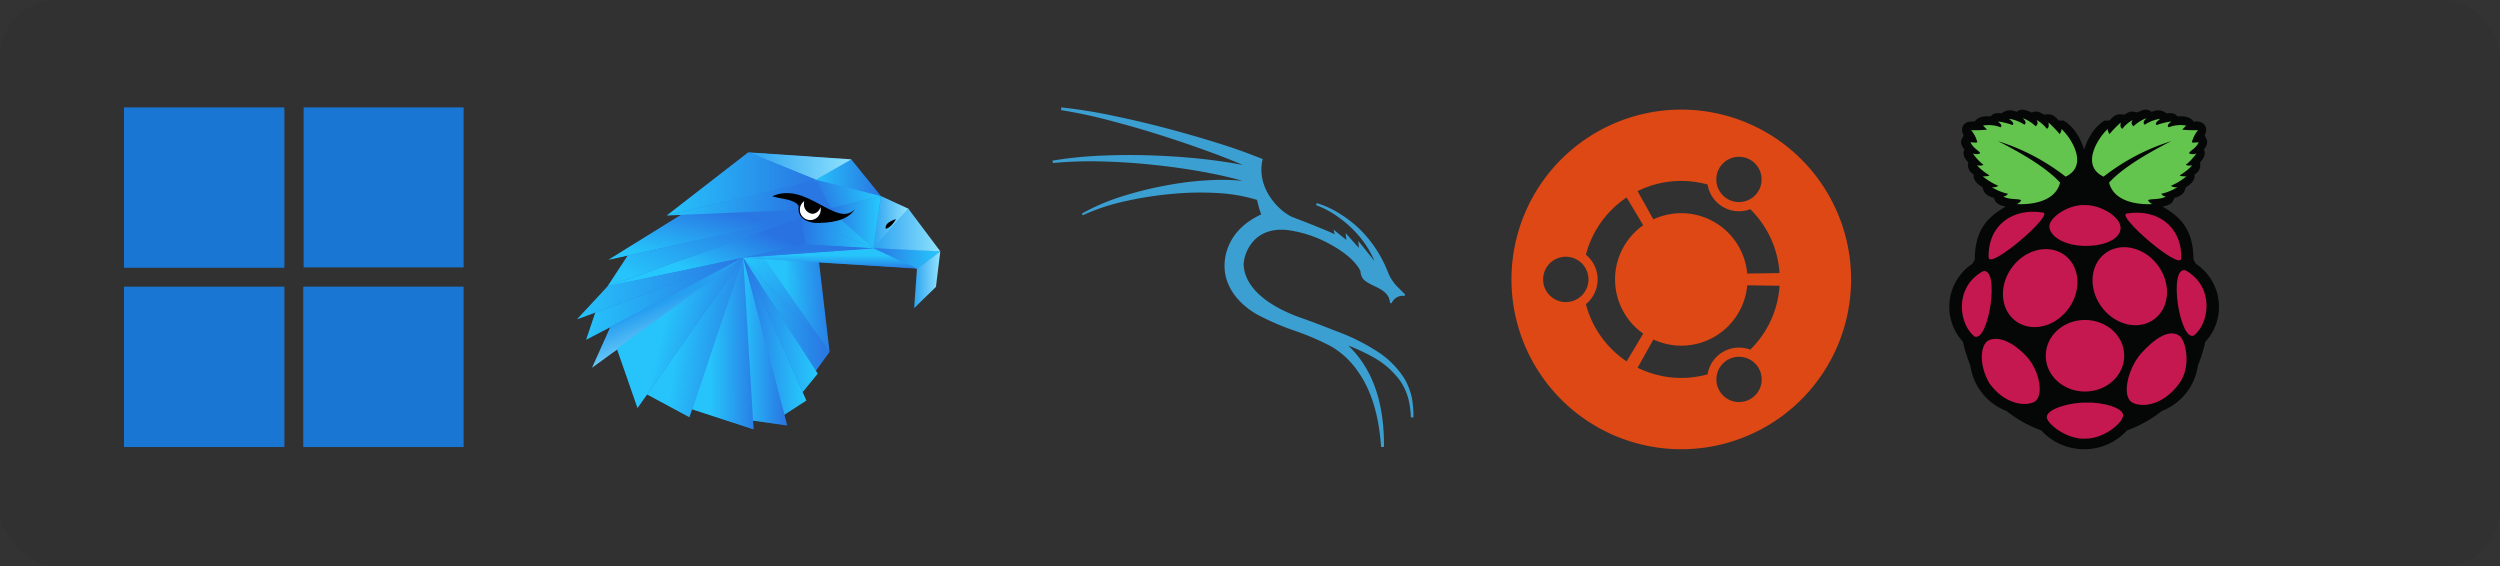 <svg xmlns="http://www.w3.org/2000/svg" xmlns:xlink="http://www.w3.org/1999/xlink" width="530" height="120" viewBox="0 0 530 120">
  <rect x="0" y="0" width="530" height="120" fill="#333333" stroke="none"/>
  <defs>
    <clipPath id="clip-path">
      <path id="Rechteck_152" data-name="Rechteck 152" d="M-3,192H80.273v72H-3Z" fill="none"/>
    </clipPath>
    <linearGradient id="linear-gradient" x1="0.06" y1="0.842" x2="0.979" y2="0.842" gradientUnits="objectBoundingBox">
      <stop offset="0" stop-color="#2972e2"/>
      <stop offset="1" stop-color="#26c7fc"/>
    </linearGradient>
    <linearGradient id="linear-gradient-2" x1="0.329" y1="0.565" x2="1.045" y2="0.565" gradientUnits="objectBoundingBox">
      <stop offset="0" stop-color="#26c4fb"/>
      <stop offset="1" stop-color="#2977e3"/>
    </linearGradient>
    <linearGradient id="linear-gradient-3" x1="-0.051" y1="0.57" x2="1.077" y2="0.441" xlink:href="#linear-gradient-2"/>
    <linearGradient id="linear-gradient-4" x1="-0.029" y1="0.657" x2="0.975" y2="0.657" xlink:href="#linear-gradient"/>
    <linearGradient id="linear-gradient-5" x1="0.729" y1="0.363" x2="0.724" y2="1.032" xlink:href="#linear-gradient-2"/>
    <linearGradient id="linear-gradient-6" x1="-0.011" y1="0.733" x2="0.542" y2="0.271" xlink:href="#linear-gradient-2"/>
    <linearGradient id="linear-gradient-7" x1="-0.016" y1="0.963" x2="0.807" y2="0.963" xlink:href="#linear-gradient-2"/>
    <linearGradient id="linear-gradient-8" x1="-0.052" y1="0.621" x2="0.952" y2="0.621" gradientUnits="objectBoundingBox">
      <stop offset="0" stop-color="#279ff0"/>
      <stop offset="1" stop-color="#8de1fd"/>
    </linearGradient>
    <linearGradient id="linear-gradient-9" x1="-0.024" y1="0.652" x2="0.975" y2="0.652" xlink:href="#linear-gradient-8"/>
    <linearGradient id="linear-gradient-10" x1="-0.063" y1="0.616" x2="0.941" y2="0.616" xlink:href="#linear-gradient-8"/>
    <linearGradient id="linear-gradient-11" x1="-0.015" y1="0.668" x2="0.973" y2="0.668" xlink:href="#linear-gradient-2"/>
    <linearGradient id="linear-gradient-12" x1="-0.023" y1="0.723" x2="0.981" y2="0.723" xlink:href="#linear-gradient-8"/>
    <linearGradient id="linear-gradient-13" x1="-0.018" y1="0.598" x2="0.988" y2="0.598" xlink:href="#linear-gradient-2"/>
    <linearGradient id="linear-gradient-14" x1="-0.035" y1="0.844" x2="0.973" y2="0.707" xlink:href="#linear-gradient"/>
    <linearGradient id="linear-gradient-15" x1="0.015" y1="0.621" x2="0.966" y2="0.621" xlink:href="#linear-gradient"/>
    <linearGradient id="linear-gradient-16" x1="-0.047" y1="0.705" x2="0.975" y2="0.705" xlink:href="#linear-gradient"/>
    <linearGradient id="linear-gradient-17" x1="0.902" y1="0.339" x2="0.384" y2="0.745" xlink:href="#linear-gradient"/>
    <linearGradient id="linear-gradient-18" x1="0.691" y1="3.868" x2="0.663" y2="0.363" xlink:href="#linear-gradient-2"/>
    <linearGradient id="linear-gradient-19" x1="0.109" y1="0.833" x2="0.927" y2="0.233" xlink:href="#linear-gradient-2"/>
    <linearGradient id="linear-gradient-20" x1="-0.018" y1="0.607" x2="0.986" y2="0.607" xlink:href="#linear-gradient-2"/>
    <linearGradient id="linear-gradient-21" x1="-0.019" y1="0.581" x2="0.985" y2="0.581" xlink:href="#linear-gradient-2"/>
    <linearGradient id="linear-gradient-22" x1="0.47" y1="0.409" x2="0.694" y2="0.794" xlink:href="#linear-gradient-8"/>
    <linearGradient id="linear-gradient-23" x1="0.395" y1="0.373" x2="0.981" y2="0.545" xlink:href="#linear-gradient-2"/>
    <linearGradient id="linear-gradient-24" x1="-0.027" y1="0.559" x2="0.977" y2="0.559" xlink:href="#linear-gradient-2"/>
    <linearGradient id="linear-gradient-25" x1="-0.032" y1="0.55" x2="0.973" y2="0.55" xlink:href="#linear-gradient"/>
    <linearGradient id="linear-gradient-26" x1="0.318" y1="0.454" x2="1.065" y2="0.609" xlink:href="#linear-gradient-2"/>
    <linearGradient id="linear-gradient-27" x1="-0.037" y1="0.543" x2="0.967" y2="0.543" xlink:href="#linear-gradient"/>
    <linearGradient id="linear-gradient-28" x1="0.301" y1="0.549" x2="1.082" y2="0.543" xlink:href="#linear-gradient-2"/>
    <linearGradient id="linear-gradient-29" x1="-0.054" y1="0.541" x2="0.945" y2="0.541" xlink:href="#linear-gradient-2"/>
    <linearGradient id="linear-gradient-30" x1="0.23" y1="-0.119" x2="1.02" y2="0.866" xlink:href="#linear-gradient-2"/>
  </defs>
  <rect id="Rechteck_275" data-name="Rechteck 275" width="530" height="120" rx="12" fill="rgba(0,0,0,0.05)"/>
  <path id="Pfad_30" data-name="Pfad 30" d="M428.714,667.236a2.062,2.062,0,0,0-1.219.5,2.818,2.818,0,0,0-3.137.289c-1.481-.189-1.962.2-2.327.657-.325-.007-2.432-.329-3.4,1.091-2.428-.283-3.2,1.407-2.327,2.983-.5.757-1.01,1.5.15,2.945-.41.8-.156,1.674.812,2.729a2.3,2.3,0,0,0,1.145,2.546c-.168,1.544,1.438,2.443,1.918,2.763.184.9.569,1.75,2.4,2.219.3,1.342,1.4,1.574,2.473,1.855-3.53,2.021-6.557,4.68-6.536,11.2l-.517.909a10.947,10.947,0,0,0-1.995,16.55,30.676,30.676,0,0,0,1.551,4.983,12.178,12.178,0,0,0,7.686,9.681,26.048,26.048,0,0,0,7.348,4.108,12.284,12.284,0,0,0,9.032,3.992h.137a12.282,12.282,0,0,0,9.032-3.993,26.019,26.019,0,0,0,7.347-4.107,12.176,12.176,0,0,0,7.682-9.677,30.65,30.65,0,0,0,1.555-4.984,10.949,10.949,0,0,0-2-16.551l-.517-.908c.021-6.524-3.006-9.183-6.536-11.2,1.068-.281,2.171-.513,2.474-1.855,1.835-.47,2.219-1.319,2.4-2.219.48-.32,2.087-1.219,1.918-2.764a2.3,2.3,0,0,0,1.146-2.546c.967-1.054,1.22-1.926.81-2.729,1.161-1.441.646-2.189.15-2.945.869-1.576.1-3.266-2.327-2.983-.966-1.42-3.073-1.1-3.4-1.091-.365-.456-.846-.846-2.327-.657a2.819,2.819,0,0,0-3.133-.291c-1.313-1.021-2.183-.2-3.175.107-1.59-.513-1.954.189-2.735.475-1.734-.361-2.261.425-3.093,1.255l-.967-.019c-2.615,1.518-3.915,4.61-4.375,6.2-.461-1.59-1.757-4.682-4.372-6.2l-.967.018c-.832-.83-1.359-1.615-3.094-1.254-.781-.286-1.144-.987-2.735-.475a6.11,6.11,0,0,0-1.957-.607" transform="translate(0 -644)" fill="#050606"/>
  <path id="Pfad_31" data-name="Pfad 31" d="M423.559,673.917c6.939,3.523,10.973,6.374,13.183,8.8-1.131,4.468-7.036,4.672-9.2,4.546a1.614,1.614,0,0,0,.942-.818c-.542-.38-2.463-.04-3.8-.783a1.264,1.264,0,0,0,1-.581,11.023,11.023,0,0,1-3.435-1.4,1.959,1.959,0,0,0,1.4-.291,13.287,13.287,0,0,1-3.286-2c.586-.014,1.219-.006,1.4-.218a12.591,12.591,0,0,1-2.641-2.109c.821.1,1.168.013,1.367-.128a10.418,10.418,0,0,1-2.253-2.436,1.679,1.679,0,0,0,1.57-.018c-.267-.593-1.41-.943-2.068-2.328.642.061,1.323.138,1.459,0a6.781,6.781,0,0,0-1.311-2.564,23.671,23.671,0,0,0,3.361-.11l-.849-.854a6.8,6.8,0,0,1,3.712.364c.447-.348-.008-.787-.554-1.237a13.68,13.68,0,0,1,3.1.764c.5-.442-.323-.885-.72-1.328a8,8,0,0,1,3.25,1.255c.539-.508.031-.94-.332-1.382a7.98,7.98,0,0,1,2.733,1.727c.244-.325.62-.563.166-1.346a6.9,6.9,0,0,1,2.182,1.874c.584-.366.348-.866.351-1.327a21.552,21.552,0,0,1,2.364,2.437,2.047,2.047,0,0,0,.406-1.073c2.338,2.234,5.642,7.863.849,10.094a45.314,45.314,0,0,0-14.349-7.529m36.756,0c-6.939,3.524-10.973,6.374-13.183,8.8,1.132,4.468,7.036,4.672,9.2,4.546a1.613,1.613,0,0,1-.941-.818c.542-.38,2.463-.04,3.8-.783a1.263,1.263,0,0,1-1-.581,11.021,11.021,0,0,0,3.434-1.4,1.958,1.958,0,0,1-1.4-.291,13.3,13.3,0,0,0,3.287-2c-.587-.014-1.219-.006-1.4-.218a12.609,12.609,0,0,0,2.641-2.109c-.821.1-1.168.013-1.367-.128a10.416,10.416,0,0,0,2.252-2.436,1.678,1.678,0,0,1-1.569-.018c.267-.593,1.409-.943,2.068-2.328-.643.061-1.323.138-1.46,0a6.8,6.8,0,0,1,1.311-2.565,23.825,23.825,0,0,1-3.361-.109l.85-.854a6.8,6.8,0,0,0-3.712.363c-.448-.348.008-.787.553-1.237a13.69,13.69,0,0,0-3.1.764c-.5-.442.323-.885.72-1.328a8.011,8.011,0,0,0-3.25,1.255c-.538-.508-.031-.94.332-1.382a7.97,7.97,0,0,0-2.732,1.727c-.244-.325-.621-.563-.167-1.346a6.9,6.9,0,0,0-2.183,1.874c-.584-.366-.348-.866-.351-1.327a21.538,21.538,0,0,0-2.363,2.437,2.041,2.041,0,0,1-.406-1.073c-2.338,2.234-5.642,7.863-.849,10.094a45.236,45.236,0,0,1,14.349-7.53" transform="translate(0 -644)" fill="#63c54d"/>
  <path id="Pfad_32" data-name="Pfad 32" d="M450.328,719.418c.024,4.169-3.678,7.567-8.268,7.589s-8.332-3.34-8.356-7.51v-.079c-.024-4.17,3.677-7.568,8.268-7.59s8.332,3.34,8.356,7.51v.079m-12.96-21.567c3.444,2.222,4.065,7.261,1.387,11.253s-7.642,5.427-11.086,3.2-4.067-7.257-1.387-11.249,7.642-5.427,11.086-3.2m9.3-.4c-3.448,2.216-4.066,7.258-1.391,11.247s7.642,5.427,11.086,3.2,4.066-7.26,1.387-11.253-7.641-5.426-11.086-3.2m-26.3,4.059c3.718-.982,1.255,15.154-1.77,13.829-3.328-2.637-4.4-10.359,1.769-13.829m42.974-.2c-3.719-.982-1.256,15.154,1.77,13.83,3.328-2.637,4.4-10.359-1.77-13.83m-12.469-12.04c6.417-1.068,11.757,2.688,11.541,9.542-.207,2.628-13.907-9.15-11.541-9.542m-17.731-.2c-6.418-1.068-11.758,2.689-11.542,9.543.211,2.627,13.906-9.152,11.542-9.543m8.841-1.6c-3.83-.1-7.506,2.8-7.515,4.481-.01,2.043,3.028,4.134,7.542,4.187,4.608.032,7.548-1.674,7.564-3.782.016-2.388-4.192-4.923-7.59-4.886m.3,41.885c3.335-.14,7.816,1.06,7.823,2.66.056,1.55-4.064,5.051-8.051,4.984-4.129.175-8.177-3.332-8.124-4.547-.062-1.782,5.028-3.173,8.346-3.092m-12.357-9.463c2.377,2.822,3.461,7.778,1.477,9.239-1.877,1.116-6.435.657-9.676-3.928-2.184-3.847-1.9-7.761-.369-8.912,2.294-1.377,5.839.483,8.567,3.6M453.853,719c-2.573,2.968-4.006,8.381-2.129,10.124,1.794,1.355,6.611,1.165,10.169-3.7,2.583-3.266,1.718-8.719.242-10.168-2.192-1.671-5.339.467-8.283,3.74" transform="translate(0 -644)" fill="#c51850"/>
  <path id="Pfad_242" data-name="Pfad 242" d="M356.43,667.236a36,36,0,1,0,36,36A36,36,0,0,0,356.43,667.236Zm8.077,12.4a4.8,4.8,0,1,1,1.759,6.563,4.8,4.8,0,0,1-1.759-6.563Zm-8.077,2.723a20.917,20.917,0,0,1,5.578.759,6.749,6.749,0,0,0,9.05,5.233,20.814,20.814,0,0,1,6.2,13.542l-6.849.1a14.041,14.041,0,0,0-19.9-11.49l-3.34-5.984a20.809,20.809,0,0,1,9.261-2.163Zm-24.479,25.684a4.807,4.807,0,1,1,4.808-4.807,4.807,4.807,0,0,1-4.808,4.807Zm4.261.428a6.751,6.751,0,0,0,0-10.47,20.929,20.929,0,0,1,8.634-12.137l3.514,5.886a14.035,14.035,0,0,0,0,22.972l-3.514,5.888A20.912,20.912,0,0,1,336.212,708.471Zm34.86,20.125a4.8,4.8,0,1,1,2.241-2.917,4.8,4.8,0,0,1-2.241,2.917Zm-.014-10.472a6.747,6.747,0,0,0-9.049,5.232,20.864,20.864,0,0,1-14.832-1.4l3.34-5.985a14.038,14.038,0,0,0,19.9-11.488l6.851.1a20.814,20.814,0,0,1-6.21,13.541Z" transform="translate(0 -644)" fill="#dd4814"/>
  <g id="Gruppe_314" data-name="Gruppe 314" transform="translate(0 -644)">
    <path id="Pfad_33" data-name="Pfad 33" d="M26.288,666.77h34v34h-34Z" fill="#1976d2"/>
    <path id="Pfad_34" data-name="Pfad 34" d="M64.372,700.686V666.77H98.288v33.916Z" fill="#1976d2"/>
    <path id="Pfad_35" data-name="Pfad 35" d="M26.288,704.77h34v34h-34Z" fill="#1976d2"/>
    <path id="Pfad_36" data-name="Pfad 36" d="M64.288,738.77v-34h34v34Z" fill="#1976d2"/>
  </g>
  <g id="Bildlaufgruppe_1" data-name="Bildlaufgruppe 1" transform="translate(122.076 -169.23)" clip-path="url(#clip-path)">
    <path id="Pfad_243" data-name="Pfad 243" d="M35.341,259.443c-4.6-1.533-10.546-3.467-10.655-3.467-.082,0-.178.172-.33.6q-.122.318-.214.647a.459.459,0,0,1-.087.172c-.1.137.243.308-4.941-2.475-3.851-2.068-3.951-2.117-4.074-2.016-.052.044-.5.646-.993,1.337l-.9,1.258-.1-.229c-.1-.24-1.781-5.02-3.3-9.394-.489-1.406-.918-2.556-.952-2.556a39.333,39.333,0,0,0-3.243,2.25c-.971.706-1.778,1.274-1.792,1.263s.546-1.3,1.24-2.862c2.219-4.994,2.38-5.381,2.24-5.381-.022,0-1.114.55-2.427,1.222s-2.39,1.206-2.39,1.186.39-1.236.867-2.7.873-2.707.873-2.758c0-.113.062-.132-1.834.553-.837.3-1.545.541-1.573.531-.053-.019.747-.9,4.023-4.435a19.934,19.934,0,0,0,2.768-3.34c1.913-2.912,3.483-5.362,3.483-5.434,0-.044-.067-.063-.156-.045l-1.637.361c-.816.179-1.528.317-1.582.3s1.768-1.184,4.05-2.607c8.544-5.327,10.27-6.378,10.731-6.536a.982.982,0,0,0,.317-.144c0-.019-.726-.013-1.612.015s-1.6.036-1.578.018c.041-.038,7.962-6.194,11.27-8.757,2.663-2.064,4.994-3.838,5.457-4.154a1.016,1.016,0,0,1,.728-.224c.224,0,2.494.14,5.05.312,11.771.791,15.962,1.089,16.1,1.145.08.034,1.54,1.792,3.243,3.9l3.1,3.843,2.859,1.318c1.573.725,2.865,1.323,2.87,1.329s.23.4.059.189l.2.224c.378.432,6.445,8.555,6.475,8.668s-.763,6.907-.845,7.284c-.028.132-4.052,4.033-4.052,4.39-.013-.013.085-1.555.216-3.427a26.2,26.2,0,0,0,.282-4.042l-.352-.639-.3-.04c-.331-.044-6.3-.426-14.205-.907-2.8-.171-5.354-.329-5.67-.352l-.572-.041v.217c0,.228.668,6.079,1.6,14.013l.555,4.727-.243.351c-.134.193-.786,1.1-1.449,2.021L50.725,247.8l.176.317.176.317-1.538,1.915A23.493,23.493,0,0,0,48,252.381a6.018,6.018,0,0,0,.327.892l.327.773-.23.181c-.126.1-1.14.78-2.252,1.511l-2.022,1.33.018.235c.01.129.114.622.23,1.094a7.065,7.065,0,0,1,.187.884c-.028.028-2.579-.312-5.248-.7-.93-.134-1.73-.245-1.777-.245-.066,0-.075.209-.05.9a3.108,3.108,0,0,1-.025.9c-.034,0-1-.319-2.143-.7Z" fill="#297be5"/>
    <path id="Pfad_244" data-name="Pfad 244" d="M83.739,231.432l15.483,1.087-4.942,3.659Z" transform="translate(-21.964 -9.985)" fill="url(#linear-gradient)"/>
    <path id="Pfad_245" data-name="Pfad 245" d="M59.791,235.255,68.27,254.74,54.187,234.893Z" transform="translate(-14.481 -10.861)" fill="url(#linear-gradient-2)"/>
    <path id="Pfad_246" data-name="Pfad 246" d="M67.711,235.053,70.019,254.7l-9-20.2Z" transform="translate(-16.21 -10.762)" fill="url(#linear-gradient-3)"/>
    <path id="Pfad_247" data-name="Pfad 247" d="M64.994,222.573l15.319,6.6-8.862-8.6Z" transform="translate(-17.218 -7.237)" fill="url(#linear-gradient-4)"/>
    <path id="Pfad_248" data-name="Pfad 248" d="M85.26,236.294l-9.273-4.354-27.874,2.016Z" transform="translate(-12.943 -10.114)" fill="url(#linear-gradient-5)"/>
    <path id="Pfad_249" data-name="Pfad 249" d="M10.222,231.174l15.342-9.507,39.85-2.6Z" transform="translate(-3.348 -6.853)" fill="url(#linear-gradient-6)"/>
    <path id="Pfad_250" data-name="Pfad 250" d="M58.445,212.532S28.634,219.7,26.8,220.123l1.527-.224-1.509.224,35-1.533-1.867-3.281Z" transform="translate(-7.547 -5.199)" fill="url(#linear-gradient-7)"/>
    <path id="Pfad_251" data-name="Pfad 251" d="M92.941,219.868l-7.433,8.448,1.6-11.139Z" transform="translate(-22.412 -6.375)" fill="url(#linear-gradient-8)"/>
    <path id="Pfad_252" data-name="Pfad 252" d="M99.683,229.8l-6.833-9.111-7.4,8.4Z" transform="translate(-22.397 -7.266)" fill="url(#linear-gradient-9)"/>
    <path id="Pfad_253" data-name="Pfad 253" d="M97.058,244.894l.6-8.348,4.942-3.659-.917,7.512-4.62,4.495" transform="translate(-25.337 -10.353)" fill="url(#linear-gradient-10)"/>
    <path id="Pfad_254" data-name="Pfad 254" d="M82.849,214.535l-6.308-7.792-7.841,4.39Z" transform="translate(-18.156 -3.733)" fill="url(#linear-gradient-11)"/>
    <path id="Pfad_255" data-name="Pfad 255" d="M49.979,204.752l14.308,5.8,7.555-4.309Z" transform="translate(-13.416 -3.229)" fill="url(#linear-gradient-12)"/>
    <path id="Pfad_256" data-name="Pfad 256" d="M26.8,218.156l17.308-13.4,14.4,5.84Z" transform="translate(-7.546 -3.23)" fill="url(#linear-gradient-13)"/>
    <path id="Pfad_257" data-name="Pfad 257" d="M82.957,216l-10.515,2.655-3.316-6.115Z" transform="translate(-18.264 -5.202)" fill="url(#linear-gradient-14)"/>
    <path id="Pfad_258" data-name="Pfad 258" d="M83.9,217.177l-11.044,2.671,9.446,8.468Z" transform="translate(-19.209 -6.375)" fill="url(#linear-gradient-15)"/>
    <path id="Pfad_259" data-name="Pfad 259" d="M65.82,228.947l14.488.879-15.339-6.687Z" transform="translate(-17.211 -7.885)" fill="url(#linear-gradient-16)"/>
    <path id="Pfad_260" data-name="Pfad 260" d="M51.983,228.933l-41.993,8.9L51.1,223.108Z" transform="translate(-3.29 -7.877)" fill="url(#linear-gradient-17)"/>
    <path id="Pfad_261" data-name="Pfad 261" d="M48.562,233.694l13.255-2.806,14.614.83Z" transform="translate(-13.057 -9.847)" fill="url(#linear-gradient-18)"/>
    <path id="Pfad_262" data-name="Pfad 262" d="M51.091,223.145l-36.8,8.144-4.3,6.557Z" transform="translate(-3.29 -7.886)" fill="url(#linear-gradient-19)"/>
    <path id="Pfad_263" data-name="Pfad 263" d="M36.554,234.65,7.8,240.759l-6.472,6.976Z" transform="translate(-1.095 -10.8)" fill="url(#linear-gradient-20)"/>
    <path id="Pfad_264" data-name="Pfad 264" d="M3.927,252.069,37.213,234.65,5.877,246.289Z" transform="translate(-1.754 -10.8)" fill="url(#linear-gradient-21)"/>
    <path id="Pfad_265" data-name="Pfad 265" d="M5.606,258l3.865-8.6L37.638,234.65Z" transform="translate(-2.18 -10.8)" fill="url(#linear-gradient-22)"/>
    <path id="Pfad_266" data-name="Pfad 266" d="M17.035,266.543l-4.39-12.614L39.421,234.65Z" transform="translate(-3.962 -10.8)" fill="url(#linear-gradient-23)"/>
    <path id="Pfad_267" data-name="Pfad 267" d="M66.822,254.646l-2.886,3.989L48.5,234.65Z" transform="translate(-13.041 -10.8)" fill="url(#linear-gradient-24)"/>
    <path id="Pfad_268" data-name="Pfad 268" d="M61.128,263.165,48.5,234.65l15.826,24.591Z" transform="translate(-13.041 -10.8)" fill="url(#linear-gradient-25)"/>
    <path id="Pfad_269" data-name="Pfad 269" d="M30.219,268.485l-8.982-4.829L41.6,234.65Z" transform="translate(-6.138 -10.8)" fill="url(#linear-gradient-26)"/>
    <path id="Pfad_270" data-name="Pfad 270" d="M61.914,264.939,48.5,234.65l8.73,33.33Z" transform="translate(-13.041 -10.8)" fill="url(#linear-gradient-27)"/>
    <path id="Pfad_271" data-name="Pfad 271" d="M44.834,234.65l2.236,36.416-13.048-4.257Z" transform="translate(-9.375 -10.8)" fill="url(#linear-gradient-28)"/>
    <path id="Pfad_272" data-name="Pfad 272" d="M48.5,234.65l2.115,34.56,7.244,1.029Z" transform="translate(-13.041 -10.8)" fill="url(#linear-gradient-29)"/>
    <path id="Pfad_273" data-name="Pfad 273" d="M41.623,210.842c7.248-3.326,13.692,6.87,17.528,2.727-1.673,2.673-5.566,2.916-8.281,2.926,0,0-4.166-.1-3.62-3.6-.9-1.484-3.75-1.453-5.627-2.053Z"/>
    <path id="Pfad_274" data-name="Pfad 274" d="M48.416,211.879a2.209,2.209,0,1,0,3.43,1.26,1.849,1.849,0,0,1-1.682,1.419,2.016,2.016,0,0,1-1.8-2.181,2.628,2.628,0,0,1,.052-.5Z" fill="#fff"/>
    <path id="Pfad_275" data-name="Pfad 275" d="M67.885,215.689s-2.508.627-2.195,2.038C65.69,217.727,66.709,217.649,67.885,215.689Z"/>
    <path id="Pfad_276" data-name="Pfad 276" d="M53.057,234.95l13.776,19.74L48.474,234.657Z" transform="translate(-13.035 -10.802)" fill="url(#linear-gradient-30)"/>
  </g>
  <path id="Pfad_184" data-name="Pfad 184" d="M299.294,728.244a13.987,13.987,0,0,0-1.574-4.019,18.9,18.9,0,0,0-6.155-5.978,42.611,42.611,0,0,0-7.638-3.8c-5.059-1.955-4.814-1.89-8.229-3.108-7.566-2.7-11.766-6.706-12.03-11.054-.127-2.106,1.929-8.967,10.406-7.336a25.639,25.639,0,0,1,5.791,1.776c1.729.781,6.774,3.228,8.542,6.711.134,1.537.675,2.131,2.837,3.152,1.626.768,3.267,1.6,3.414,3.493a.237.237,0,0,0,.224.207.225.225,0,0,0,.207-.139,2.564,2.564,0,0,1,2.5-1.437.217.217,0,0,0,.254-.1.225.225,0,0,0-.036-.271l-1.474-1.467a9.33,9.33,0,0,1-1.609-2.14q-.191-.349-.349-.714l-.2-.481a25.972,25.972,0,0,0-5.936-8.977,25.094,25.094,0,0,0-4.24-3.277,19.894,19.894,0,0,0-4.854-2.231l-.127.439a19.334,19.334,0,0,1,4.561,2.431,24.128,24.128,0,0,1,3.894,3.39,20.492,20.492,0,0,1,3.91,6.017l-3.41-4.247.094,1.47-2.8-3.154.173,1.477-2.715-2.193.233,1c-.612-.4-6.039-2.563-8.748-3.581s-8.061-6.037-6.517-12.39c0,0-2.53-.983-4.343-1.653q-2.671-.953-5.38-1.792c-3.6-1.127-7.216-2.155-10.853-3.115s-7.3-1.819-10.98-2.584a110.033,110.033,0,0,0-11.136-1.8l-.067.571a109.762,109.762,0,0,1,10.943,2.368q5.417,1.426,10.757,3.134t10.583,3.642q3.175,1.169,6.286,2.5c-2.1-.413-4.194-.74-6.293-1.013-3.788-.481-7.579-.785-11.374-.956s-7.59-.2-11.379-.058a86.945,86.945,0,0,0-11.318,1.088l.074.521a85.845,85.845,0,0,1,11.244-.314c3.75.115,7.494.4,11.216.817s7.427.971,11.083,1.689c2.255.447,4.5.966,6.687,1.578a46.261,46.261,0,0,0-5.164-.2,65.618,65.618,0,0,0-10.014.987,77.35,77.35,0,0,0-9.723,2.306,44.23,44.23,0,0,0-9.189,3.854l.2.356a43.468,43.468,0,0,1,9.3-3.048,75.8,75.8,0,0,1,9.669-1.487,63.138,63.138,0,0,1,9.7-.173,34.764,34.764,0,0,1,8.272,1.452,26.364,26.364,0,0,0,.875,3.077c-7.29,3.353-8.213,9.383-7.617,12.618.7,3.793,3.445,6.685,6.688,8.558a55.262,55.262,0,0,0,8.1,3.507,54.358,54.358,0,0,1,7.653,3.286,17.8,17.8,0,0,1,5.81,5.5c3.147,4.519,4.406,10.218,4.783,15.839l.625-.017c.014-5.693-.8-11.653-3.858-16.81a21.922,21.922,0,0,0-3.719-4.682,39.437,39.437,0,0,1,4.946,2.284,17.662,17.662,0,0,1,6.079,5.227,13.061,13.061,0,0,1,1.684,3.654,19.1,19.1,0,0,1,.564,4.062h.535a20.038,20.038,0,0,0-.348-4.243Z" transform="translate(0 -644)" fill="#3b9fd1"/>
</svg>
